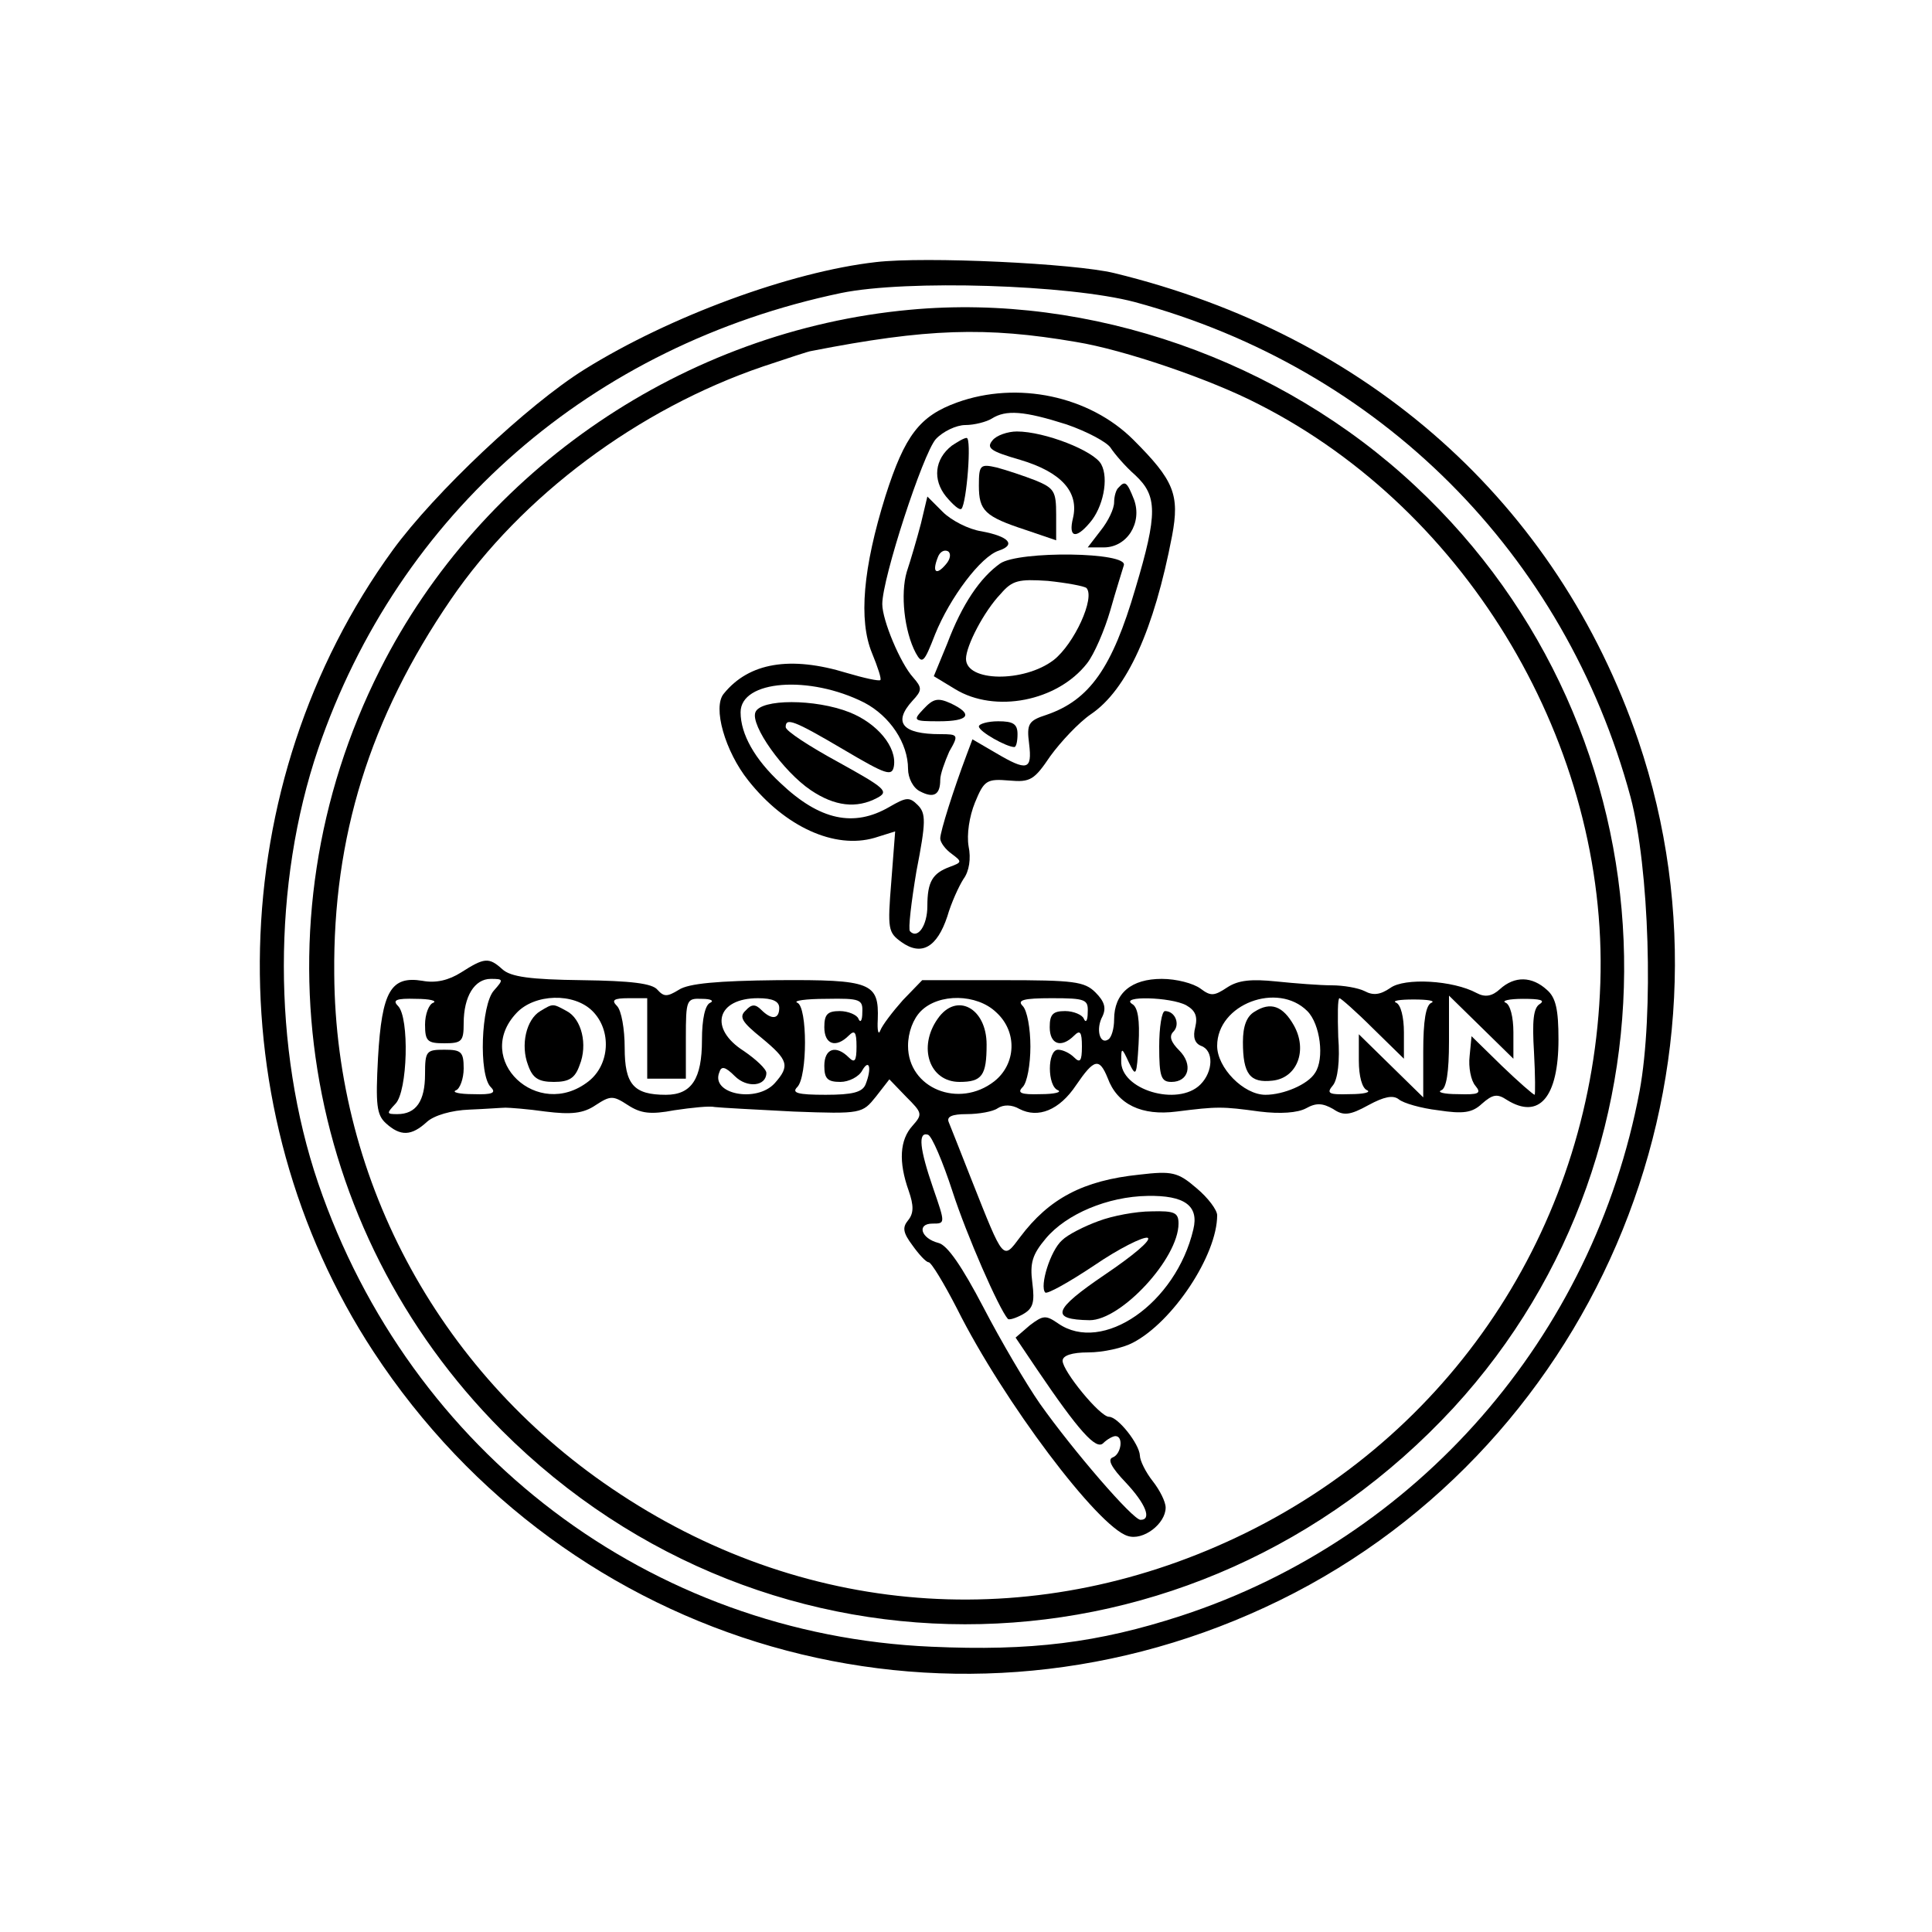 <?xml version="1.0" standalone="no"?>
<!DOCTYPE svg PUBLIC "-//W3C//DTD SVG 20010904//EN"
 "http://www.w3.org/TR/2001/REC-SVG-20010904/DTD/svg10.dtd">
<svg version="1.0" xmlns="http://www.w3.org/2000/svg"
 width="300pt" height="300pt" viewBox="0 0 300 300"
 preserveAspectRatio="xMidYMid meet">
<g transform="translate(0,300) scale(0.1,-0.1)"
fill="#000000" stroke="none">
<path d="M1360 2593 c-132 -15 -320 -84 -453 -167 -88 -55 -232 -191 -297
-280 -264 -363 -276 -870 -30 -1245 302 -460 885 -628 1384 -397 505 233 758
821 580 1346 -126 369 -419 630 -814 726 -62 15 -293 26 -370 17z m402 -62
c381 -103 668 -391 770 -769 29 -110 36 -336 14 -456 -72 -382 -345 -695 -712
-815 -129 -42 -233 -55 -388 -48 -436 19 -809 301 -952 720 -71 209 -71 465 0
674 125 366 425 627 812 708 102 21 354 13 456 -14z"/>
<path d="M1413 2519 c-349 -32 -666 -247 -823 -559 -199 -395 -123 -868 189
-1181 415 -415 1077 -399 1478 35 375 408 349 1050 -59 1431 -209 196 -506
300 -785 274z m258 -50 c74 -12 209 -58 284 -97 326 -166 542 -531 530 -898
-12 -367 -221 -692 -550 -854 -319 -157 -676 -135 -972 60 -276 181 -442 482
-444 808 -2 212 55 397 181 581 110 161 291 296 485 362 39 13 72 24 75 24
179 35 271 38 411 14z"/>
<path d="M1486 2375 c-58 -21 -81 -51 -111 -145 -35 -112 -42 -193 -21 -244 9
-22 15 -40 13 -42 -2 -2 -25 3 -52 11 -88 27 -152 16 -191 -32 -18 -21 2 -90
38 -135 57 -72 134 -107 196 -89 l32 10 -6 -78 c-6 -74 -5 -79 16 -94 31 -22
55 -8 71 40 6 21 18 47 25 58 9 12 12 32 8 51 -3 18 1 46 10 68 14 34 18 37
53 34 33 -3 39 1 64 38 16 22 44 52 63 65 56 38 98 131 126 277 12 64 3 86
-60 149 -68 68 -180 92 -274 58z m170 -34 c32 -11 64 -28 69 -37 6 -9 22 -28
38 -42 34 -32 35 -59 0 -176 -36 -123 -71 -173 -138 -196 -28 -9 -31 -14 -27
-45 5 -41 -3 -43 -52 -14 l-36 21 -9 -24 c-20 -53 -41 -119 -41 -130 0 -6 8
-17 18 -24 16 -12 16 -13 -3 -20 -27 -10 -35 -23 -35 -61 0 -30 -15 -52 -27
-39 -3 3 2 45 10 93 15 77 15 90 2 103 -13 13 -18 12 -44 -3 -55 -32 -108 -21
-169 37 -40 37 -62 76 -62 110 0 50 107 58 192 15 40 -21 68 -63 68 -103 0
-14 8 -30 19 -35 21 -11 31 -5 31 18 0 9 7 28 14 44 15 26 14 27 -14 27 -59 0
-74 18 -43 52 15 16 15 20 1 36 -20 22 -48 89 -48 114 0 40 63 233 83 256 11
12 32 22 46 22 14 0 33 5 41 10 22 14 50 12 116 -9z"/>
<path d="M1541 2316 c-10 -12 -2 -17 43 -30 64 -19 92 -50 82 -91 -7 -29 4
-33 26 -7 21 24 30 69 18 91 -11 21 -88 51 -131 51 -14 0 -32 -6 -38 -14z"/>
<path d="M1478 2308 c-27 -21 -30 -53 -9 -79 11 -13 21 -22 24 -19 8 9 16 110
8 110 -4 0 -14 -6 -23 -12z"/>
<path d="M1520 2246 c0 -39 9 -48 73 -69 l47 -16 0 40 c0 36 -3 41 -32 53 -18
7 -45 16 -60 20 -26 6 -28 4 -28 -28z"/>
<path d="M1737 2243 c-4 -3 -7 -14 -7 -23 0 -10 -9 -29 -21 -44 l-20 -26 25 0
c36 0 60 38 47 74 -11 28 -14 30 -24 19z"/>
<path d="M1430 2187 c-6 -23 -16 -57 -22 -75 -10 -34 -4 -92 14 -126 10 -18
13 -15 30 29 23 57 71 121 99 130 27 9 16 22 -27 30 -20 3 -47 17 -60 30 l-24
24 -10 -42z m39 -63 c-15 -18 -22 -13 -13 10 3 9 10 13 16 10 5 -3 4 -12 -3
-20z"/>
<path d="M1553 2125 c-31 -22 -59 -63 -82 -124 l-21 -51 33 -20 c62 -38 159
-19 205 40 11 14 27 51 36 82 9 32 19 63 21 70 8 21 -163 23 -192 3z m134 -38
c14 -15 -19 -87 -51 -112 -46 -35 -136 -34 -136 2 0 20 28 74 54 101 18 21 28
23 73 20 29 -3 56 -8 60 -11z"/>
<path d="M1434 1899 c-17 -18 -16 -19 24 -19 47 0 54 11 18 28 -20 9 -27 7
-42 -9z"/>
<path d="M1173 1894 c-8 -20 43 -92 86 -121 37 -25 71 -29 103 -12 19 10 13
15 -61 56 -44 24 -81 48 -81 54 0 15 12 11 90 -35 66 -39 75 -42 78 -26 5 30
-26 67 -69 84 -53 21 -138 21 -146 0z"/>
<path d="M1520 1872 c0 -8 43 -32 55 -32 3 0 5 9 5 20 0 16 -7 20 -30 20 -16
0 -30 -4 -30 -8z"/>
<path d="M716 1490 c-19 -12 -39 -17 -60 -13 -49 8 -63 -16 -69 -119 -4 -74
-2 -89 12 -102 23 -21 40 -20 64 2 11 10 38 18 66 19 25 1 51 3 56 3 6 0 34
-2 62 -6 40 -5 59 -3 78 10 23 15 27 15 50 0 20 -13 35 -15 72 -8 27 4 55 7
63 5 8 -1 63 -4 122 -7 106 -4 107 -3 128 23 l21 27 26 -27 c25 -25 26 -27 10
-45 -20 -22 -22 -56 -6 -101 8 -23 8 -35 -1 -46 -9 -11 -8 -19 7 -39 10 -14
21 -26 25 -26 4 0 24 -33 44 -72 72 -144 219 -339 265 -353 24 -8 59 19 59 44
0 9 -9 27 -20 41 -11 14 -20 32 -20 40 -1 18 -34 60 -48 60 -14 0 -72 71 -72
87 0 8 14 13 40 13 23 0 54 7 69 15 62 32 131 136 131 198 0 8 -14 27 -32 42
-29 25 -38 27 -89 21 -87 -9 -140 -37 -185 -97 -27 -36 -25 -38 -75 88 -17 43
-33 84 -36 91 -3 8 5 12 28 12 19 0 41 4 48 9 9 6 22 6 34 -1 29 -15 62 -2 88
37 28 41 36 43 49 11 15 -41 53 -59 107 -52 64 8 70 8 129 0 32 -4 59 -2 72 5
16 9 26 8 42 -1 16 -11 26 -10 55 6 24 13 38 16 47 9 7 -6 35 -14 61 -17 39
-6 53 -4 68 10 17 15 24 16 39 6 50 -31 80 4 80 94 0 46 -4 65 -18 77 -23 21
-50 22 -73 1 -12 -11 -23 -13 -36 -6 -37 20 -112 24 -134 8 -16 -11 -27 -12
-40 -5 -10 5 -33 9 -51 9 -18 0 -57 3 -86 6 -39 4 -59 2 -76 -9 -21 -14 -26
-14 -42 -2 -11 8 -37 15 -60 15 -47 0 -74 -22 -74 -63 0 -14 -4 -28 -9 -31
-13 -9 -20 16 -9 36 6 13 3 23 -11 37 -17 17 -34 19 -144 19 l-125 0 -30 -31
c-16 -18 -32 -39 -35 -47 -3 -8 -5 -1 -4 17 2 57 -10 62 -156 61 -92 -1 -138
-5 -153 -15 -18 -11 -23 -11 -33 0 -8 10 -41 14 -118 15 -79 1 -110 5 -123 17
-21 19 -28 18 -64 -5z m51 -28 c-20 -22 -24 -131 -5 -150 9 -9 3 -12 -27 -11
-22 0 -34 3 -27 6 6 2 12 18 12 34 0 26 -4 29 -30 29 -28 0 -30 -2 -30 -38 0
-42 -14 -62 -43 -62 -17 0 -17 1 -3 16 19 19 22 134 4 152 -9 9 -3 12 28 11
21 0 33 -3 27 -6 -7 -2 -13 -18 -13 -34 0 -26 4 -29 30 -29 27 0 30 3 30 31 0
42 17 69 42 69 20 0 20 -1 5 -18z m153 -32 c30 -30 27 -83 -6 -109 -79 -62
-180 34 -112 106 28 30 89 32 118 3z m85 -42 l0 -63 30 0 30 0 0 63 c0 60 1
62 25 61 14 0 19 -3 13 -6 -8 -3 -13 -25 -13 -58 0 -60 -16 -85 -56 -85 -50 0
-64 16 -64 73 0 29 -5 58 -12 65 -9 9 -5 12 18 12 l29 0 0 -62z m205 47 c0
-18 -12 -19 -28 -3 -9 9 -15 9 -24 -1 -11 -10 -6 -18 25 -43 41 -34 44 -43 20
-70 -28 -31 -100 -17 -86 17 3 10 9 9 24 -6 19 -19 49 -16 49 5 0 6 -16 21
-35 34 -55 35 -42 82 22 82 23 0 33 -5 33 -15z m129 -7 c0 -13 -3 -17 -6 -10
-2 6 -16 12 -29 12 -19 0 -24 -5 -24 -25 0 -27 18 -33 38 -13 9 9 12 6 12 -17
0 -23 -3 -26 -12 -17 -20 20 -38 14 -38 -13 0 -20 5 -25 25 -25 13 0 29 8 34
18 11 19 15 3 5 -22 -5 -12 -20 -16 -62 -16 -44 0 -53 3 -44 12 16 16 16 125
0 131 -7 3 13 6 45 6 53 1 57 -1 56 -21z m208 0 c33 -30 31 -80 -3 -107 -55
-43 -134 -11 -134 55 0 21 8 42 20 54 28 28 87 27 117 -2z m142 0 c0 -13 -3
-17 -6 -10 -2 6 -16 12 -29 12 -19 0 -24 -5 -24 -25 0 -27 18 -33 38 -13 9 9
12 6 12 -17 0 -23 -3 -26 -12 -17 -7 7 -18 12 -25 12 -17 0 -17 -57 0 -63 6
-3 -6 -6 -27 -6 -31 -1 -37 2 -28 11 7 7 12 35 12 63 0 28 -5 56 -12 63 -9 9
1 12 45 12 53 0 57 -2 56 -22z m153 11 c14 -8 18 -17 14 -34 -4 -15 -1 -25 9
-29 20 -7 19 -40 -1 -60 -35 -35 -125 -8 -123 37 0 21 1 21 12 -3 11 -23 12
-21 15 29 2 37 -1 57 -10 62 -20 13 60 11 84 -2z m188 -9 c20 -20 27 -74 12
-96 -11 -18 -49 -34 -77 -34 -34 0 -75 42 -75 76 0 65 94 100 140 54z m102
-27 l48 -47 0 41 c0 24 -5 43 -12 46 -7 3 5 5 27 5 22 0 34 -2 28 -5 -9 -3
-13 -28 -13 -76 l0 -71 -50 49 -50 49 0 -41 c0 -24 5 -43 13 -46 6 -3 -5 -6
-27 -6 -33 -1 -37 1 -26 14 7 9 11 37 8 75 -1 33 -1 60 2 60 2 0 26 -21 52
-47z m218 -6 c0 24 -5 43 -12 46 -7 3 5 6 27 6 26 0 35 -2 26 -8 -10 -6 -12
-26 -9 -75 2 -36 2 -66 1 -66 -2 0 -25 20 -51 45 l-47 46 -3 -31 c-2 -17 2
-38 9 -46 10 -12 5 -14 -27 -13 -22 0 -33 3 -26 6 8 3 12 28 12 76 l0 71 50
-49 50 -49 0 41z m-871 -247 c22 -68 72 -182 86 -198 2 -2 12 1 23 7 16 9 19
18 15 49 -4 31 0 44 21 69 32 38 96 65 158 66 57 1 80 -15 71 -52 -27 -115
-141 -194 -210 -146 -19 13 -23 13 -44 -3 l-22 -19 33 -49 c65 -96 92 -126
103 -115 6 6 15 11 19 11 13 0 9 -28 -4 -33 -9 -3 -2 -16 20 -39 31 -33 41
-58 23 -58 -12 0 -105 108 -156 180 -21 30 -61 98 -88 150 -33 63 -56 97 -70
100 -27 7 -34 30 -9 30 20 0 20 0 1 55 -21 61 -24 88 -8 83 6 -2 23 -42 38
-88z"/>
<path d="M839 1430 c-22 -13 -31 -53 -19 -84 7 -20 16 -26 40 -26 24 0 33 6
40 26 13 32 3 72 -20 84 -22 12 -21 12 -41 0z"/>
<path d="M1456 1418 c-31 -44 -13 -98 34 -98 35 0 42 10 42 58 0 57 -47 82
-76 40z"/>
<path d="M1800 1375 c0 -47 3 -55 19 -55 27 0 34 27 12 49 -13 13 -16 22 -9
29 11 11 3 32 -13 32 -5 0 -9 -25 -9 -55z"/>
<path d="M1948 1429 c-12 -7 -18 -22 -18 -47 0 -50 11 -64 46 -60 38 4 55 47
33 86 -17 30 -36 37 -61 21z"/>
<path d="M1706 1104 c-22 -8 -48 -21 -57 -30 -18 -16 -35 -71 -26 -81 3 -3 37
16 76 42 38 26 76 45 83 43 7 -3 -23 -28 -66 -57 -81 -55 -86 -70 -24 -71 49
0 138 96 138 150 0 17 -6 20 -42 19 -24 0 -61 -7 -82 -15z"/>
</g>
</svg>

